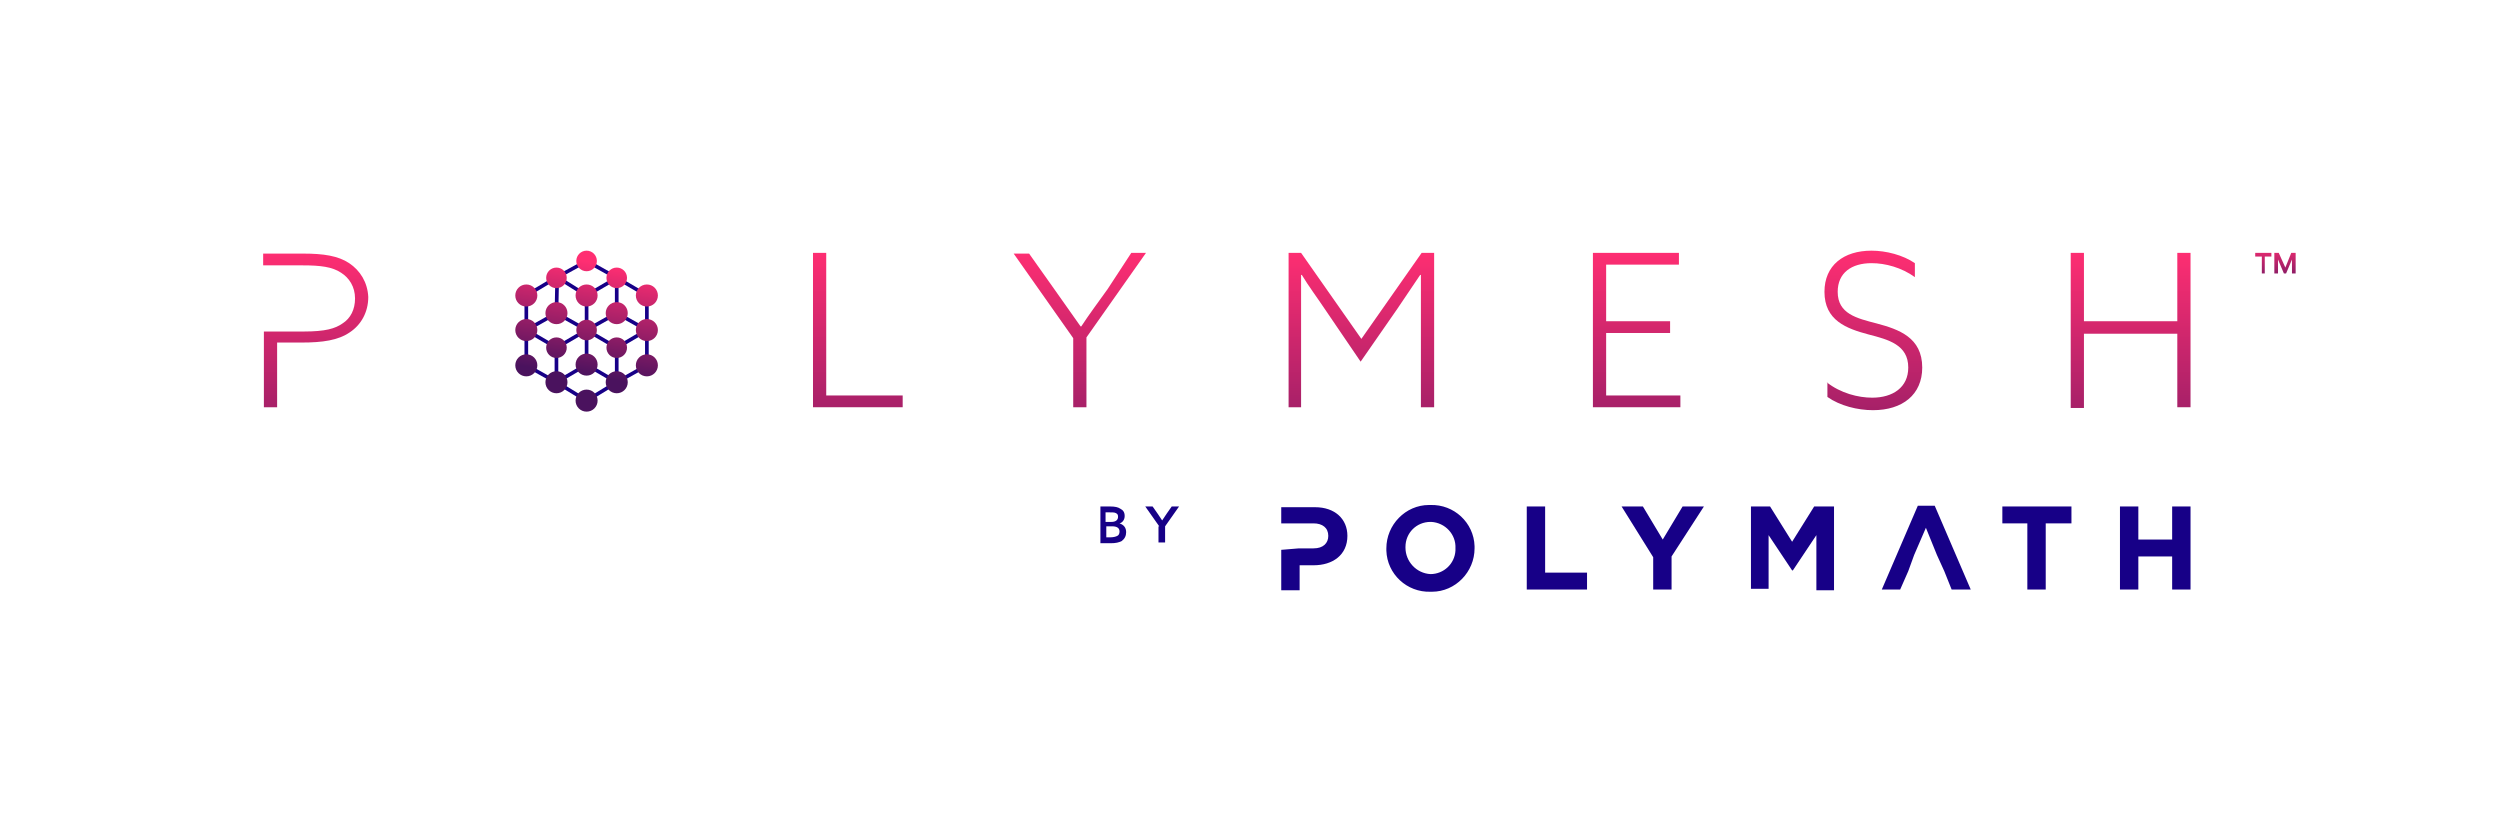 <?xml version="1.0" encoding="utf-8"?>
<!-- Generator: Adobe Illustrator 25.1.0, SVG Export Plug-In . SVG Version: 6.00 Build 0)  -->
<svg version="1.1" id="Layer_1" xmlns="http://www.w3.org/2000/svg" xmlns:xlink="http://www.w3.org/1999/xlink" x="0px" y="0px"
	 viewBox="0 0 340.1 112.5" style="enable-background:new 0 0 340.1 112.5;" xml:space="preserve">
<style type="text/css">
	.st0{fill:none;stroke:#170087;stroke-width:0.5;stroke-linecap:round;stroke-linejoin:round;stroke-miterlimit:10;}
	.st1{fill:url(#SVGID_1_);}
	.st2{fill:url(#SVGID_2_);}
	.st3{fill:url(#SVGID_3_);}
	.st4{fill:url(#SVGID_4_);}
	.st5{fill:url(#SVGID_5_);}
	.st6{fill:url(#SVGID_6_);}
	.st7{fill:url(#SVGID_7_);}
	.st8{fill:url(#SVGID_8_);}
	.st9{fill:url(#SVGID_9_);}
	.st10{fill:url(#SVGID_10_);}
	.st11{fill:url(#SVGID_11_);}
	.st12{fill:url(#SVGID_12_);}
	.st13{fill:url(#SVGID_13_);}
	.st14{fill:url(#SVGID_14_);}
	.st15{fill:url(#SVGID_15_);}
	.st16{fill:url(#SVGID_16_);}
	.st17{fill:url(#SVGID_17_);}
	.st18{fill:url(#SVGID_18_);}
	.st19{fill:url(#SVGID_19_);}
	.st20{fill:url(#SVGID_20_);}
	.st21{fill:url(#SVGID_21_);}
	.st22{fill:url(#SVGID_22_);}
	.st23{fill:url(#SVGID_23_);}
	.st24{fill:url(#SVGID_24_);}
	.st25{fill:url(#SVGID_25_);}
	.st26{fill:url(#SVGID_26_);}
	.st27{fill:url(#SVGID_27_);}
	.st28{fill:url(#SVGID_28_);}
	.st29{fill:#170087;}
</style>
<g>
	<g>
		<g>
			<g>
				<polyline class="st0" points="83.9,47.3 83.9,52 79.8,54.5 75.7,52 71.6,49.7 71.6,44.9 71.6,40.2 75.8,37.7 75.7,42.6 
					71.6,44.9 75.7,47.3 75.7,52 79.8,49.6 83.9,52 88,49.7 88,44.9 83.9,42.6 				"/>
				<polyline class="st0" points="75.7,47.3 79.8,44.9 75.7,42.6 				"/>
				<polyline class="st0" points="79.8,49.6 79.8,44.9 83.9,42.6 83.9,37.8 88,40.2 88,44.9 83.9,47.3 79.8,44.9 79.8,40.2 
					83.9,37.8 79.8,35.5 75.8,37.7 79.8,40.2 				"/>
			</g>
			<g>
				<linearGradient id="SVGID_1_" gradientUnits="userSpaceOnUse" x1="79.821" y1="35.54" x2="77.472" y2="50.812">
					<stop  offset="0" style="stop-color:#FF2E72"/>
					<stop  offset="1" style="stop-color:#4A125E"/>
				</linearGradient>
				<circle class="st1" cx="79.8" cy="35.5" r="1.4"/>
				<linearGradient id="SVGID_2_" gradientUnits="userSpaceOnUse" x1="80.527" y1="35.648" x2="78.177" y2="50.921">
					<stop  offset="0" style="stop-color:#FF2E72"/>
					<stop  offset="1" style="stop-color:#4A125E"/>
				</linearGradient>
				<circle class="st2" cx="79.8" cy="40.2" r="1.5"/>
				<linearGradient id="SVGID_3_" gradientUnits="userSpaceOnUse" x1="84.163" y1="36.208" x2="81.814" y2="51.48">
					<stop  offset="0" style="stop-color:#FF2E72"/>
					<stop  offset="1" style="stop-color:#4A125E"/>
				</linearGradient>
				<circle class="st3" cx="83.9" cy="37.8" r="1.4"/>
				<linearGradient id="SVGID_4_" gradientUnits="userSpaceOnUse" x1="76.18" y1="34.98" x2="73.831" y2="50.252">
					<stop  offset="0" style="stop-color:#FF2E72"/>
					<stop  offset="1" style="stop-color:#4A125E"/>
				</linearGradient>
				<circle class="st4" cx="75.7" cy="37.8" r="1.4"/>
				<linearGradient id="SVGID_5_" gradientUnits="userSpaceOnUse" x1="84.87" y1="36.317" x2="82.521" y2="51.589">
					<stop  offset="0" style="stop-color:#FF2E72"/>
					<stop  offset="1" style="stop-color:#4A125E"/>
				</linearGradient>
				<circle class="st5" cx="83.9" cy="42.6" r="1.5"/>
				<linearGradient id="SVGID_6_" gradientUnits="userSpaceOnUse" x1="76.887" y1="35.088" x2="74.537" y2="50.361">
					<stop  offset="0" style="stop-color:#FF2E72"/>
					<stop  offset="1" style="stop-color:#4A125E"/>
				</linearGradient>
				<circle class="st6" cx="75.7" cy="42.6" r="1.5"/>
				<linearGradient id="SVGID_7_" gradientUnits="userSpaceOnUse" x1="81.239" y1="35.758" x2="78.89" y2="51.03">
					<stop  offset="0" style="stop-color:#FF2E72"/>
					<stop  offset="1" style="stop-color:#4A125E"/>
				</linearGradient>
				<circle class="st7" cx="79.8" cy="44.9" r="1.4"/>
				<linearGradient id="SVGID_8_" gradientUnits="userSpaceOnUse" x1="81.945" y1="35.867" x2="79.595" y2="51.139">
					<stop  offset="0" style="stop-color:#FF2E72"/>
					<stop  offset="1" style="stop-color:#4A125E"/>
				</linearGradient>
				<circle class="st8" cx="79.8" cy="49.6" r="1.5"/>
				<linearGradient id="SVGID_9_" gradientUnits="userSpaceOnUse" x1="85.582" y1="36.426" x2="83.232" y2="51.698">
					<stop  offset="0" style="stop-color:#FF2E72"/>
					<stop  offset="1" style="stop-color:#4A125E"/>
				</linearGradient>
				<circle class="st9" cx="83.9" cy="47.3" r="1.4"/>
				<linearGradient id="SVGID_10_" gradientUnits="userSpaceOnUse" x1="77.599" y1="35.198" x2="75.249" y2="50.47">
					<stop  offset="0" style="stop-color:#FF2E72"/>
					<stop  offset="1" style="stop-color:#4A125E"/>
				</linearGradient>
				<circle class="st10" cx="75.7" cy="47.3" r="1.4"/>
				<linearGradient id="SVGID_11_" gradientUnits="userSpaceOnUse" x1="86.288" y1="36.535" x2="83.939" y2="51.807">
					<stop  offset="0" style="stop-color:#FF2E72"/>
					<stop  offset="1" style="stop-color:#4A125E"/>
				</linearGradient>
				<circle class="st11" cx="83.9" cy="52" r="1.5"/>
				<linearGradient id="SVGID_12_" gradientUnits="userSpaceOnUse" x1="78.305" y1="35.307" x2="75.956" y2="50.579">
					<stop  offset="0" style="stop-color:#FF2E72"/>
					<stop  offset="1" style="stop-color:#4A125E"/>
				</linearGradient>
				<circle class="st12" cx="75.7" cy="52" r="1.5"/>
				<linearGradient id="SVGID_13_" gradientUnits="userSpaceOnUse" x1="82.672" y1="35.978" x2="80.322" y2="51.251">
					<stop  offset="0" style="stop-color:#FF2E72"/>
					<stop  offset="1" style="stop-color:#4A125E"/>
				</linearGradient>
				<circle class="st13" cx="79.8" cy="54.5" r="1.5"/>
				<linearGradient id="SVGID_14_" gradientUnits="userSpaceOnUse" x1="88.526" y1="36.879" x2="86.177" y2="52.151">
					<stop  offset="0" style="stop-color:#FF2E72"/>
					<stop  offset="1" style="stop-color:#4A125E"/>
				</linearGradient>
				<circle class="st14" cx="88" cy="40.2" r="1.5"/>
				<linearGradient id="SVGID_15_" gradientUnits="userSpaceOnUse" x1="89.235" y1="36.988" x2="86.886" y2="52.26">
					<stop  offset="0" style="stop-color:#FF2E72"/>
					<stop  offset="1" style="stop-color:#4A125E"/>
				</linearGradient>
				<circle class="st15" cx="88" cy="44.9" r="1.5"/>
				<linearGradient id="SVGID_16_" gradientUnits="userSpaceOnUse" x1="89.948" y1="37.098" x2="87.599" y2="52.37">
					<stop  offset="0" style="stop-color:#FF2E72"/>
					<stop  offset="1" style="stop-color:#4A125E"/>
				</linearGradient>
				<circle class="st16" cx="88" cy="49.7" r="1.5"/>
				<linearGradient id="SVGID_17_" gradientUnits="userSpaceOnUse" x1="72.524" y1="34.417" x2="70.174" y2="49.689">
					<stop  offset="0" style="stop-color:#FF2E72"/>
					<stop  offset="1" style="stop-color:#4A125E"/>
				</linearGradient>
				<circle class="st17" cx="71.6" cy="40.2" r="1.5"/>
				<linearGradient id="SVGID_18_" gradientUnits="userSpaceOnUse" x1="73.233" y1="34.526" x2="70.883" y2="49.798">
					<stop  offset="0" style="stop-color:#FF2E72"/>
					<stop  offset="1" style="stop-color:#4A125E"/>
				</linearGradient>
				<circle class="st18" cx="71.6" cy="44.9" r="1.5"/>
				<linearGradient id="SVGID_19_" gradientUnits="userSpaceOnUse" x1="73.946" y1="34.636" x2="71.596" y2="49.908">
					<stop  offset="0" style="stop-color:#FF2E72"/>
					<stop  offset="1" style="stop-color:#4A125E"/>
				</linearGradient>
				<circle class="st19" cx="71.6" cy="49.7" r="1.5"/>
			</g>
		</g>
		<g>
			<g>
				<g>
					<g>
						<linearGradient id="SVGID_20_" gradientUnits="userSpaceOnUse" x1="42.941" y1="34.043" x2="42.941" y2="78.295">
							<stop  offset="0" style="stop-color:#FF2E72"/>
							<stop  offset="1" style="stop-color:#4A125E"/>
						</linearGradient>
						<path class="st20" d="M47.5,35.8c-1.5-1-3.5-1.3-6.2-1.3h-5.5v1.6h1.8h3.6c2.4,0,4,0.2,5.2,1c1.1,0.7,1.9,1.9,1.9,3.5
							c0,1.5-0.6,2.7-1.7,3.4c-1,0.7-2.3,1.1-5.3,1.1h-3.6h-1.8v10.3h1.8v-8.8H41c2.9,0,5-0.3,6.6-1.4c1.5-1,2.5-2.7,2.5-4.8
							C50,38.4,49,36.8,47.5,35.8z"/>
						<linearGradient id="SVGID_21_" gradientUnits="userSpaceOnUse" x1="116.67" y1="34.043" x2="116.67" y2="78.295">
							<stop  offset="0" style="stop-color:#FF2E72"/>
							<stop  offset="1" style="stop-color:#4A125E"/>
						</linearGradient>
						<path class="st21" d="M110.6,34.4h1.8v19.4h10.4v1.6h-12.2V34.4z"/>
						<linearGradient id="SVGID_22_" gradientUnits="userSpaceOnUse" x1="146.928" y1="34.043" x2="146.928" y2="78.295">
							<stop  offset="0" style="stop-color:#FF2E72"/>
							<stop  offset="1" style="stop-color:#4A125E"/>
						</linearGradient>
						<path class="st22" d="M153.9,34.4h2l-8.1,11.5v9.5h-1.8V46l-8.1-11.5h2.1l3.4,4.8c1.2,1.7,2.4,3.4,3.6,5.1h0.1
							c1.1-1.7,2.4-3.4,3.6-5.1L153.9,34.4z"/>
						<linearGradient id="SVGID_23_" gradientUnits="userSpaceOnUse" x1="185.21" y1="34.043" x2="185.21" y2="78.295">
							<stop  offset="0" style="stop-color:#FF2E72"/>
							<stop  offset="1" style="stop-color:#4A125E"/>
						</linearGradient>
						<path class="st23" d="M180.2,42c-1-1.5-2.2-3.1-3.1-4.6l-0.1,0c0,1.7,0,3.5,0,5.4v12.6h-1.7v-21h1.7l8.2,11.7l8.2-11.7h1.7v21
							h-1.8V42.8c0-1.8,0-3.7,0-5.4l-0.1,0c-1,1.5-2.1,3.1-3.1,4.6l-5,7.2L180.2,42z"/>
						<linearGradient id="SVGID_24_" gradientUnits="userSpaceOnUse" x1="222.705" y1="34.043" x2="222.705" y2="78.295">
							<stop  offset="0" style="stop-color:#FF2E72"/>
							<stop  offset="1" style="stop-color:#4A125E"/>
						</linearGradient>
						<path class="st24" d="M216.7,34.4h11.7v1.6h-9.9v7.7h8.7v1.6h-8.7v8.5h10.1v1.6h-11.9V34.4z"/>
						<linearGradient id="SVGID_25_" gradientUnits="userSpaceOnUse" x1="254.824" y1="34.043" x2="254.824" y2="78.295">
							<stop  offset="0" style="stop-color:#FF2E72"/>
							<stop  offset="1" style="stop-color:#4A125E"/>
						</linearGradient>
						<path class="st25" d="M248.5,52c1.9,1.5,4.3,2.1,6.2,2.1c2.8,0,4.9-1.4,4.9-4.1c0-3.1-2.7-3.8-5.4-4.5c-3-0.8-6-1.9-6-5.8
							c0-3.6,2.6-5.6,6.4-5.6c2,0,4.3,0.6,5.9,1.7v1.9c-1.8-1.3-4-1.9-5.9-1.9c-2.7,0-4.6,1.3-4.6,3.9c0,3,2.6,3.6,5.3,4.3
							c3,0.8,6.2,1.9,6.2,6c0,3.7-2.7,5.8-6.7,5.8c-2.1,0-4.5-0.6-6.2-1.8V52z"/>
						<linearGradient id="SVGID_26_" gradientUnits="userSpaceOnUse" x1="289.879" y1="34.043" x2="289.879" y2="78.295">
							<stop  offset="0" style="stop-color:#FF2E72"/>
							<stop  offset="1" style="stop-color:#4A125E"/>
						</linearGradient>
						<path class="st26" d="M281.7,34.4h1.8v9.3h12.7v-9.3h1.8v21h-1.8V45.4h-12.7v10.1h-1.8V34.4z"/>
						<g>
							<linearGradient id="SVGID_27_" gradientUnits="userSpaceOnUse" x1="307.863" y1="33.157" x2="307.998" y2="39.836">
								<stop  offset="0" style="stop-color:#FF2E72"/>
								<stop  offset="1" style="stop-color:#4A125E"/>
							</linearGradient>
							<polygon class="st27" points="306.8,34.9 307.7,34.9 307.7,37.2 308.1,37.2 308.1,34.9 309,34.9 309,34.4 306.8,34.4 							
								"/>
							<linearGradient id="SVGID_28_" gradientUnits="userSpaceOnUse" x1="310.81" y1="33.098" x2="310.945" y2="39.776">
								<stop  offset="0" style="stop-color:#FF2E72"/>
								<stop  offset="1" style="stop-color:#4A125E"/>
							</linearGradient>
							<polygon class="st28" points="312.2,34.4 311.8,34.4 311.7,34.4 310.9,36.4 310,34.4 309.9,34.4 309.5,34.4 309.4,34.4 
								309.4,37.2 309.9,37.2 309.9,35.3 310.7,37.2 311,37.2 311.8,35.3 311.8,37.2 312.3,37.2 312.3,34.4 							"/>
						</g>
					</g>
				</g>
			</g>
			<g>
				<g>
					<path class="st29" d="M176.7,74.6h2c1.3,0,2-0.7,2-1.7c0-1.1-0.8-1.7-2-1.7h-4.4v-2.2h4.6c2.7,0,4.4,1.6,4.4,3.9
						c0,2.6-2,4-4.6,4h-1.9v3.4h-2.5v-5.5L176.7,74.6z"/>
					<path class="st29" d="M198,74.6c0.1-1.9-1.4-3.5-3.3-3.6c0,0-0.1,0-0.1,0c-1.9,0-3.4,1.5-3.4,3.4c0,0,0,0.1,0,0.1
						c0,1.9,1.5,3.5,3.4,3.6c0,0,0,0,0,0c1.8,0,3.3-1.4,3.4-3.2C198,74.8,198,74.7,198,74.6 M188.6,74.6c0-3.2,2.6-5.9,5.8-5.9
						c0.1,0,0.1,0,0.2,0c3.2-0.1,5.9,2.4,6,5.6c0,0.1,0,0.2,0,0.3c0,3.2-2.6,5.9-5.8,5.9c-0.1,0-0.1,0-0.2,0c-3.2,0.1-5.9-2.4-6-5.6
						C188.6,74.7,188.6,74.7,188.6,74.6"/>
					<polygon class="st29" points="207.7,68.9 207.7,80.2 215.9,80.2 215.9,77.9 210.2,77.9 210.2,68.9 					"/>
					<polygon class="st29" points="228.9,68.9 226.2,73.4 223.5,68.9 220.6,68.9 224.9,75.8 224.9,80.2 227.4,80.2 227.4,75.7 
						231.8,68.9 					"/>
					<path class="st29" d="M238.2,68.9L238.2,68.9L238.2,68.9z M246.8,68.9l-3,4.8l-3-4.8h-2.6v11.2h2.4v-7.3l3.2,4.8h0.1l3.2-4.8
						v7.5h2.4V68.9H246.8z"/>
					<polygon class="st29" points="260.9,68.8 256,80.2 258.5,80.2 259.6,77.7 260.4,75.5 262,71.8 263.5,75.5 264.5,77.7 
						265.5,80.2 268.1,80.2 263.2,68.8 					"/>
					<polygon class="st29" points="272.4,68.9 272.4,71.2 275.8,71.2 275.8,80.2 278.3,80.2 278.3,71.2 281.8,71.2 281.8,68.9 					
						"/>
					<polygon class="st29" points="295.5,68.9 295.5,73.4 290.9,73.4 290.9,68.9 288.4,68.9 288.4,80.2 290.9,80.2 290.9,75.7 
						295.5,75.7 295.5,80.2 298,80.2 298,68.9 					"/>
				</g>
			</g>
			<g>
				<path class="st29" d="M149.6,68.9h1.4c0.7,0,1.1,0.1,1.4,0.3c0.4,0.2,0.6,0.5,0.6,1c0,0.5-0.3,0.9-0.7,1v0
					c0.6,0.2,0.9,0.6,0.9,1.2c0,0.5-0.2,0.9-0.6,1.2c-0.4,0.2-0.8,0.3-1.5,0.3h-1.4V68.9z M151.2,71c0.5,0,0.9-0.2,0.9-0.7
					c0-0.3-0.1-0.4-0.3-0.5s-0.4-0.1-0.9-0.1h-0.5V71H151.2z M151,73.1c0.5,0,0.8-0.1,1-0.2c0.2-0.1,0.3-0.3,0.3-0.6
					c0-0.5-0.4-0.7-1-0.7h-0.8v1.5H151z"/>
				<path class="st29" d="M157.7,71.6l-1.9-2.7h1l0.7,1c0.2,0.3,0.4,0.6,0.6,0.9h0c0.2-0.3,0.4-0.6,0.6-0.9l0.7-1h1l-1.9,2.7v2.2
					h-0.9V71.6z"/>
			</g>
		</g>
	</g>
</g>
</svg>
